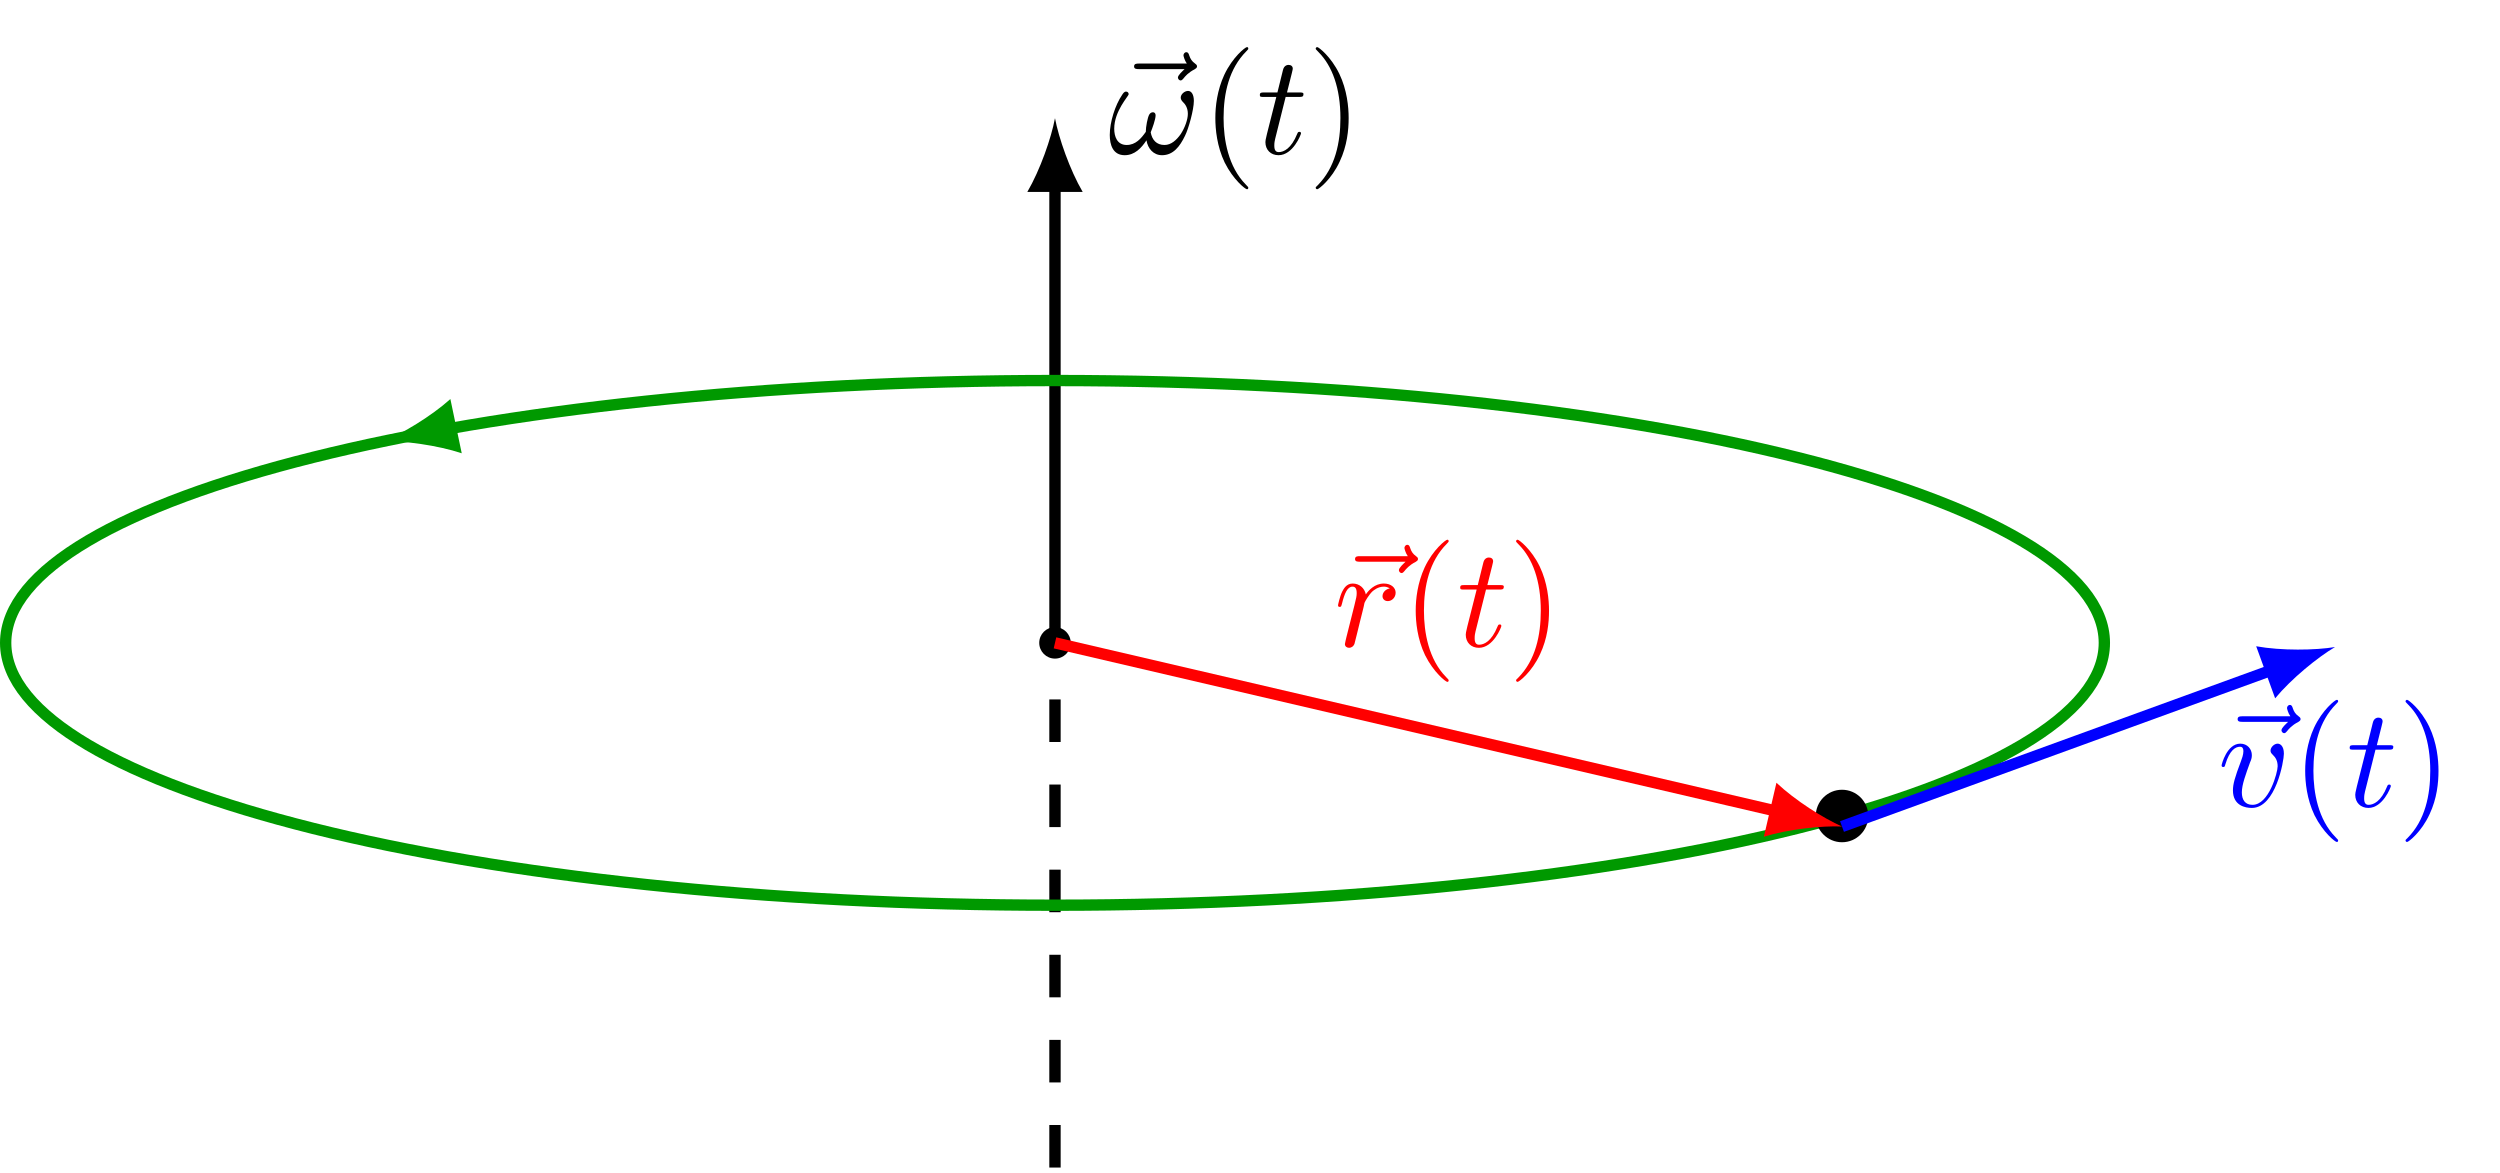 <?xml version="1.0" encoding="UTF-8"?>
<svg xmlns="http://www.w3.org/2000/svg" xmlns:xlink="http://www.w3.org/1999/xlink" width="175.59pt" height="82.401pt" viewBox="0 0 175.59 82.401" version="1.1">
<defs>
<g>
<symbol overflow="visible" id="glyph0-0">
<path style="stroke:none;" d=""/>
</symbol>
<symbol overflow="visible" id="glyph0-1">
<path style="stroke:none;" d="M 5.359 -5.938 C 5.219 -5.797 4.891 -5.516 4.891 -5.344 C 4.891 -5.25 4.984 -5.141 5.078 -5.141 C 5.172 -5.141 5.219 -5.219 5.281 -5.281 C 5.391 -5.422 5.625 -5.703 6.062 -5.922 C 6.125 -5.969 6.234 -6.016 6.234 -6.125 C 6.234 -6.234 6.156 -6.281 6.094 -6.328 C 5.875 -6.484 5.766 -6.656 5.688 -6.891 C 5.656 -6.984 5.625 -7.125 5.484 -7.125 C 5.344 -7.125 5.281 -6.984 5.281 -6.906 C 5.281 -6.859 5.359 -6.547 5.516 -6.328 L 2.156 -6.328 C 2 -6.328 1.812 -6.328 1.812 -6.125 C 1.812 -5.938 2 -5.938 2.156 -5.938 Z M 5.359 -5.938 "/>
</symbol>
<symbol overflow="visible" id="glyph0-2">
<path style="stroke:none;" d="M 6.031 -3.703 C 6.031 -4.156 5.859 -4.406 5.625 -4.406 C 5.375 -4.406 5.109 -4.172 5.109 -3.938 C 5.109 -3.844 5.156 -3.734 5.25 -3.641 C 5.422 -3.484 5.609 -3.219 5.609 -2.797 C 5.609 -2.406 5.406 -1.828 5.109 -1.375 C 4.812 -0.953 4.438 -0.609 3.969 -0.609 C 3.406 -0.609 3.094 -0.969 3 -1.5 C 3.109 -1.766 3.344 -2.406 3.344 -2.688 C 3.344 -2.797 3.297 -2.906 3.156 -2.906 C 3.078 -2.906 2.969 -2.875 2.891 -2.734 C 2.781 -2.531 2.656 -1.891 2.656 -1.531 C 2.328 -1.062 1.938 -0.609 1.312 -0.609 C 0.641 -0.609 0.438 -1.203 0.438 -1.75 C 0.438 -3 1.453 -4.047 1.453 -4.172 C 1.453 -4.281 1.375 -4.359 1.266 -4.359 C 1.141 -4.359 1.062 -4.234 1 -4.141 C 0.5 -3.406 0.125 -2.219 0.125 -1.312 C 0.125 -0.625 0.344 0.109 1.172 0.109 C 1.875 0.109 2.344 -0.391 2.703 -0.938 C 2.797 -0.359 3.188 0.109 3.797 0.109 C 4.578 0.109 5.047 -0.5 5.406 -1.25 C 5.656 -1.734 6.031 -3.094 6.031 -3.703 Z M 6.031 -3.703 "/>
</symbol>
<symbol overflow="visible" id="glyph0-3">
<path style="stroke:none;" d="M 2.047 -3.984 L 2.984 -3.984 C 3.188 -3.984 3.297 -3.984 3.297 -4.188 C 3.297 -4.297 3.188 -4.297 3.016 -4.297 L 2.141 -4.297 C 2.5 -5.719 2.547 -5.906 2.547 -5.969 C 2.547 -6.141 2.422 -6.234 2.25 -6.234 C 2.219 -6.234 1.938 -6.234 1.859 -5.875 L 1.469 -4.297 L 0.531 -4.297 C 0.328 -4.297 0.234 -4.297 0.234 -4.109 C 0.234 -3.984 0.312 -3.984 0.516 -3.984 L 1.391 -3.984 C 0.672 -1.156 0.625 -0.984 0.625 -0.812 C 0.625 -0.266 1 0.109 1.547 0.109 C 2.562 0.109 3.125 -1.344 3.125 -1.422 C 3.125 -1.531 3.047 -1.531 3.016 -1.531 C 2.922 -1.531 2.906 -1.5 2.859 -1.391 C 2.438 -0.344 1.906 -0.109 1.562 -0.109 C 1.359 -0.109 1.25 -0.234 1.25 -0.562 C 1.25 -0.812 1.281 -0.875 1.312 -1.047 Z M 2.047 -3.984 "/>
</symbol>
<symbol overflow="visible" id="glyph0-4">
<path style="stroke:none;" d="M 0.875 -0.594 C 0.844 -0.438 0.781 -0.203 0.781 -0.156 C 0.781 0.016 0.922 0.109 1.078 0.109 C 1.203 0.109 1.375 0.031 1.453 -0.172 C 1.469 -0.203 1.797 -1.562 1.844 -1.75 C 1.922 -2.078 2.109 -2.766 2.156 -3.047 C 2.203 -3.172 2.484 -3.641 2.719 -3.859 C 2.797 -3.922 3.094 -4.188 3.516 -4.188 C 3.781 -4.188 3.922 -4.062 3.938 -4.062 C 3.641 -4.016 3.422 -3.781 3.422 -3.516 C 3.422 -3.359 3.531 -3.172 3.797 -3.172 C 4.062 -3.172 4.344 -3.406 4.344 -3.766 C 4.344 -4.109 4.031 -4.406 3.516 -4.406 C 2.875 -4.406 2.438 -3.922 2.25 -3.641 C 2.156 -4.094 1.797 -4.406 1.328 -4.406 C 0.875 -4.406 0.688 -4.016 0.594 -3.844 C 0.422 -3.5 0.297 -2.906 0.297 -2.875 C 0.297 -2.766 0.391 -2.766 0.406 -2.766 C 0.516 -2.766 0.516 -2.781 0.578 -3 C 0.75 -3.703 0.953 -4.188 1.312 -4.188 C 1.469 -4.188 1.609 -4.109 1.609 -3.734 C 1.609 -3.516 1.578 -3.406 1.453 -2.891 Z M 0.875 -0.594 "/>
</symbol>
<symbol overflow="visible" id="glyph0-5">
<path style="stroke:none;" d="M 4.672 -3.703 C 4.672 -4.25 4.406 -4.406 4.234 -4.406 C 3.984 -4.406 3.734 -4.141 3.734 -3.922 C 3.734 -3.797 3.781 -3.734 3.891 -3.625 C 4.109 -3.422 4.234 -3.172 4.234 -2.812 C 4.234 -2.391 3.625 -0.109 2.469 -0.109 C 1.953 -0.109 1.719 -0.453 1.719 -0.984 C 1.719 -1.531 2 -2.266 2.297 -3.094 C 2.375 -3.266 2.422 -3.406 2.422 -3.594 C 2.422 -4.031 2.109 -4.406 1.609 -4.406 C 0.672 -4.406 0.297 -2.953 0.297 -2.875 C 0.297 -2.766 0.391 -2.766 0.406 -2.766 C 0.516 -2.766 0.516 -2.797 0.562 -2.953 C 0.859 -3.953 1.281 -4.188 1.578 -4.188 C 1.656 -4.188 1.828 -4.188 1.828 -3.875 C 1.828 -3.625 1.719 -3.344 1.656 -3.172 C 1.219 -2.016 1.094 -1.562 1.094 -1.125 C 1.094 -0.047 1.969 0.109 2.422 0.109 C 4.094 0.109 4.672 -3.188 4.672 -3.703 Z M 4.672 -3.703 "/>
</symbol>
<symbol overflow="visible" id="glyph1-0">
<path style="stroke:none;" d=""/>
</symbol>
<symbol overflow="visible" id="glyph1-1">
<path style="stroke:none;" d="M 3.297 2.391 C 3.297 2.359 3.297 2.344 3.125 2.172 C 1.891 0.922 1.562 -0.969 1.562 -2.5 C 1.562 -4.234 1.938 -5.969 3.172 -7.203 C 3.297 -7.328 3.297 -7.344 3.297 -7.375 C 3.297 -7.453 3.266 -7.484 3.203 -7.484 C 3.094 -7.484 2.203 -6.797 1.609 -5.531 C 1.109 -4.438 0.984 -3.328 0.984 -2.5 C 0.984 -1.719 1.094 -0.516 1.641 0.625 C 2.25 1.844 3.094 2.5 3.203 2.5 C 3.266 2.5 3.297 2.469 3.297 2.391 Z M 3.297 2.391 "/>
</symbol>
<symbol overflow="visible" id="glyph1-2">
<path style="stroke:none;" d="M 2.875 -2.5 C 2.875 -3.266 2.766 -4.469 2.219 -5.609 C 1.625 -6.828 0.766 -7.484 0.672 -7.484 C 0.609 -7.484 0.562 -7.438 0.562 -7.375 C 0.562 -7.344 0.562 -7.328 0.75 -7.141 C 1.734 -6.156 2.297 -4.578 2.297 -2.5 C 2.297 -0.781 1.938 0.969 0.703 2.219 C 0.562 2.344 0.562 2.359 0.562 2.391 C 0.562 2.453 0.609 2.5 0.672 2.5 C 0.766 2.5 1.672 1.812 2.25 0.547 C 2.766 -0.547 2.875 -1.656 2.875 -2.5 Z M 2.875 -2.5 "/>
</symbol>
</g>
<clipPath id="clip1">
  <path d="M 73 44 L 75 44 L 75 82.402 L 73 82.402 Z M 73 44 "/>
</clipPath>
</defs>
<g id="surface1">
<g clip-path="url(#clip1)" clip-rule="nonzero">
<path style="fill:none;stroke-width:0.797;stroke-linecap:butt;stroke-linejoin:miter;stroke:rgb(0%,0%,0%);stroke-opacity:1;stroke-dasharray:2.989,2.989;stroke-miterlimit:10;" d="M -0.001 36.849 L -0.001 73.701 " transform="matrix(1,0,0,-1,74.099,118.853)"/>
</g>
<path style="fill:none;stroke-width:0.797;stroke-linecap:butt;stroke-linejoin:miter;stroke:rgb(0%,0%,0%);stroke-opacity:1;stroke-miterlimit:10;" d="M -0.001 73.701 L -0.001 105.892 " transform="matrix(1,0,0,-1,74.099,118.853)"/>
<path style=" stroke:none;fill-rule:nonzero;fill:rgb(0%,0%,0%);fill-opacity:1;" d="M 74.098 8.301 C 73.84 9.684 73.062 11.926 72.156 13.48 L 76.043 13.48 C 75.137 11.926 74.359 9.684 74.098 8.301 "/>
<g style="fill:rgb(0%,0%,0%);fill-opacity:1;">
  <use xlink:href="#glyph0-1" x="77.841" y="10.792"/>
</g>
<g style="fill:rgb(0%,0%,0%);fill-opacity:1;">
  <use xlink:href="#glyph0-2" x="77.821" y="10.792"/>
</g>
<g style="fill:rgb(0%,0%,0%);fill-opacity:1;">
  <use xlink:href="#glyph1-1" x="84.377" y="10.792"/>
</g>
<g style="fill:rgb(0%,0%,0%);fill-opacity:1;">
  <use xlink:href="#glyph0-3" x="88.252" y="10.792"/>
</g>
<g style="fill:rgb(0%,0%,0%);fill-opacity:1;">
  <use xlink:href="#glyph1-2" x="91.849" y="10.792"/>
</g>
<path style=" stroke:none;fill-rule:nonzero;fill:rgb(0%,0%,0%);fill-opacity:1;" d="M 75.203 45.152 C 75.203 44.539 74.711 44.047 74.098 44.047 C 73.488 44.047 72.992 44.539 72.992 45.152 C 72.992 45.762 73.488 46.258 74.098 46.258 C 74.711 46.258 75.203 45.762 75.203 45.152 Z M 75.203 45.152 "/>
<path style="fill:none;stroke-width:0.797;stroke-linecap:butt;stroke-linejoin:miter;stroke:rgb(0%,59.999%,0%);stroke-opacity:1;stroke-miterlimit:10;" d="M 73.702 73.701 C 73.702 83.876 40.706 92.126 -0.001 92.126 C -40.704 92.126 -73.701 83.876 -73.701 73.701 C -73.701 63.525 -40.704 55.275 -0.001 55.275 C 40.706 55.275 73.702 63.525 73.702 73.701 Z M 73.702 73.701 " transform="matrix(1,0,0,-1,74.099,118.853)"/>
<path style=" stroke:none;fill-rule:nonzero;fill:rgb(0%,59.999%,0%);fill-opacity:1;" d="M 26.953 30.988 C 28.359 30.961 30.719 31.266 32.43 31.836 L 31.633 28.027 C 30.297 29.23 28.254 30.453 26.953 30.988 "/>
<path style=" stroke:none;fill-rule:nonzero;fill:rgb(0%,0%,0%);fill-opacity:1;" d="M 131.219 57.312 C 131.219 56.293 130.395 55.469 129.375 55.469 C 128.359 55.469 127.531 56.293 127.531 57.312 C 127.531 58.328 128.359 59.156 129.375 59.156 C 130.395 59.156 131.219 58.328 131.219 57.312 Z M 131.219 57.312 "/>
<path style="fill:none;stroke-width:0.797;stroke-linecap:butt;stroke-linejoin:miter;stroke:rgb(100%,0%,0%);stroke-opacity:1;stroke-miterlimit:10;" d="M -0.001 73.701 L 50.733 61.865 " transform="matrix(1,0,0,-1,74.099,118.853)"/>
<path style=" stroke:none;fill-rule:nonzero;fill:rgb(100%,0%,0%);fill-opacity:1;" d="M 129.375 58.051 C 128.09 57.484 126.078 56.215 124.77 54.977 L 123.887 58.766 C 125.605 58.234 127.969 57.988 129.375 58.051 "/>
<g style="fill:rgb(100%,0%,0%);fill-opacity:1;">
  <use xlink:href="#glyph0-1" x="93.361" y="45.391"/>
</g>
<g style="fill:rgb(100%,0%,0%);fill-opacity:1;">
  <use xlink:href="#glyph0-4" x="93.68" y="45.391"/>
</g>
<g style="fill:rgb(100%,0%,0%);fill-opacity:1;">
  <use xlink:href="#glyph1-1" x="98.45" y="45.391"/>
</g>
<g style="fill:rgb(100%,0%,0%);fill-opacity:1;">
  <use xlink:href="#glyph0-3" x="102.324" y="45.391"/>
</g>
<g style="fill:rgb(100%,0%,0%);fill-opacity:1;">
  <use xlink:href="#glyph1-2" x="105.922" y="45.391"/>
</g>
<path style="fill:none;stroke-width:0.797;stroke-linecap:butt;stroke-linejoin:miter;stroke:rgb(0%,0%,100%);stroke-opacity:1;stroke-miterlimit:10;" d="M 55.276 60.802 L 85.518 71.81 " transform="matrix(1,0,0,-1,74.099,118.853)"/>
<path style=" stroke:none;fill-rule:nonzero;fill:rgb(0%,0%,100%);fill-opacity:1;" d="M 164.004 45.445 C 162.617 45.676 160.238 45.711 158.465 45.391 L 159.797 49.047 C 160.945 47.66 162.793 46.16 164.004 45.445 "/>
<g style="fill:rgb(0%,0%,100%);fill-opacity:1;">
  <use xlink:href="#glyph0-1" x="155.35" y="56.637"/>
</g>
<g style="fill:rgb(0%,0%,100%);fill-opacity:1;">
  <use xlink:href="#glyph0-5" x="155.739" y="56.637"/>
</g>
<g style="fill:rgb(0%,0%,100%);fill-opacity:1;">
  <use xlink:href="#glyph1-1" x="160.923" y="56.637"/>
</g>
<g style="fill:rgb(0%,0%,100%);fill-opacity:1;">
  <use xlink:href="#glyph0-3" x="164.798" y="56.637"/>
</g>
<g style="fill:rgb(0%,0%,100%);fill-opacity:1;">
  <use xlink:href="#glyph1-2" x="168.395" y="56.637"/>
</g>
</g>
</svg>
